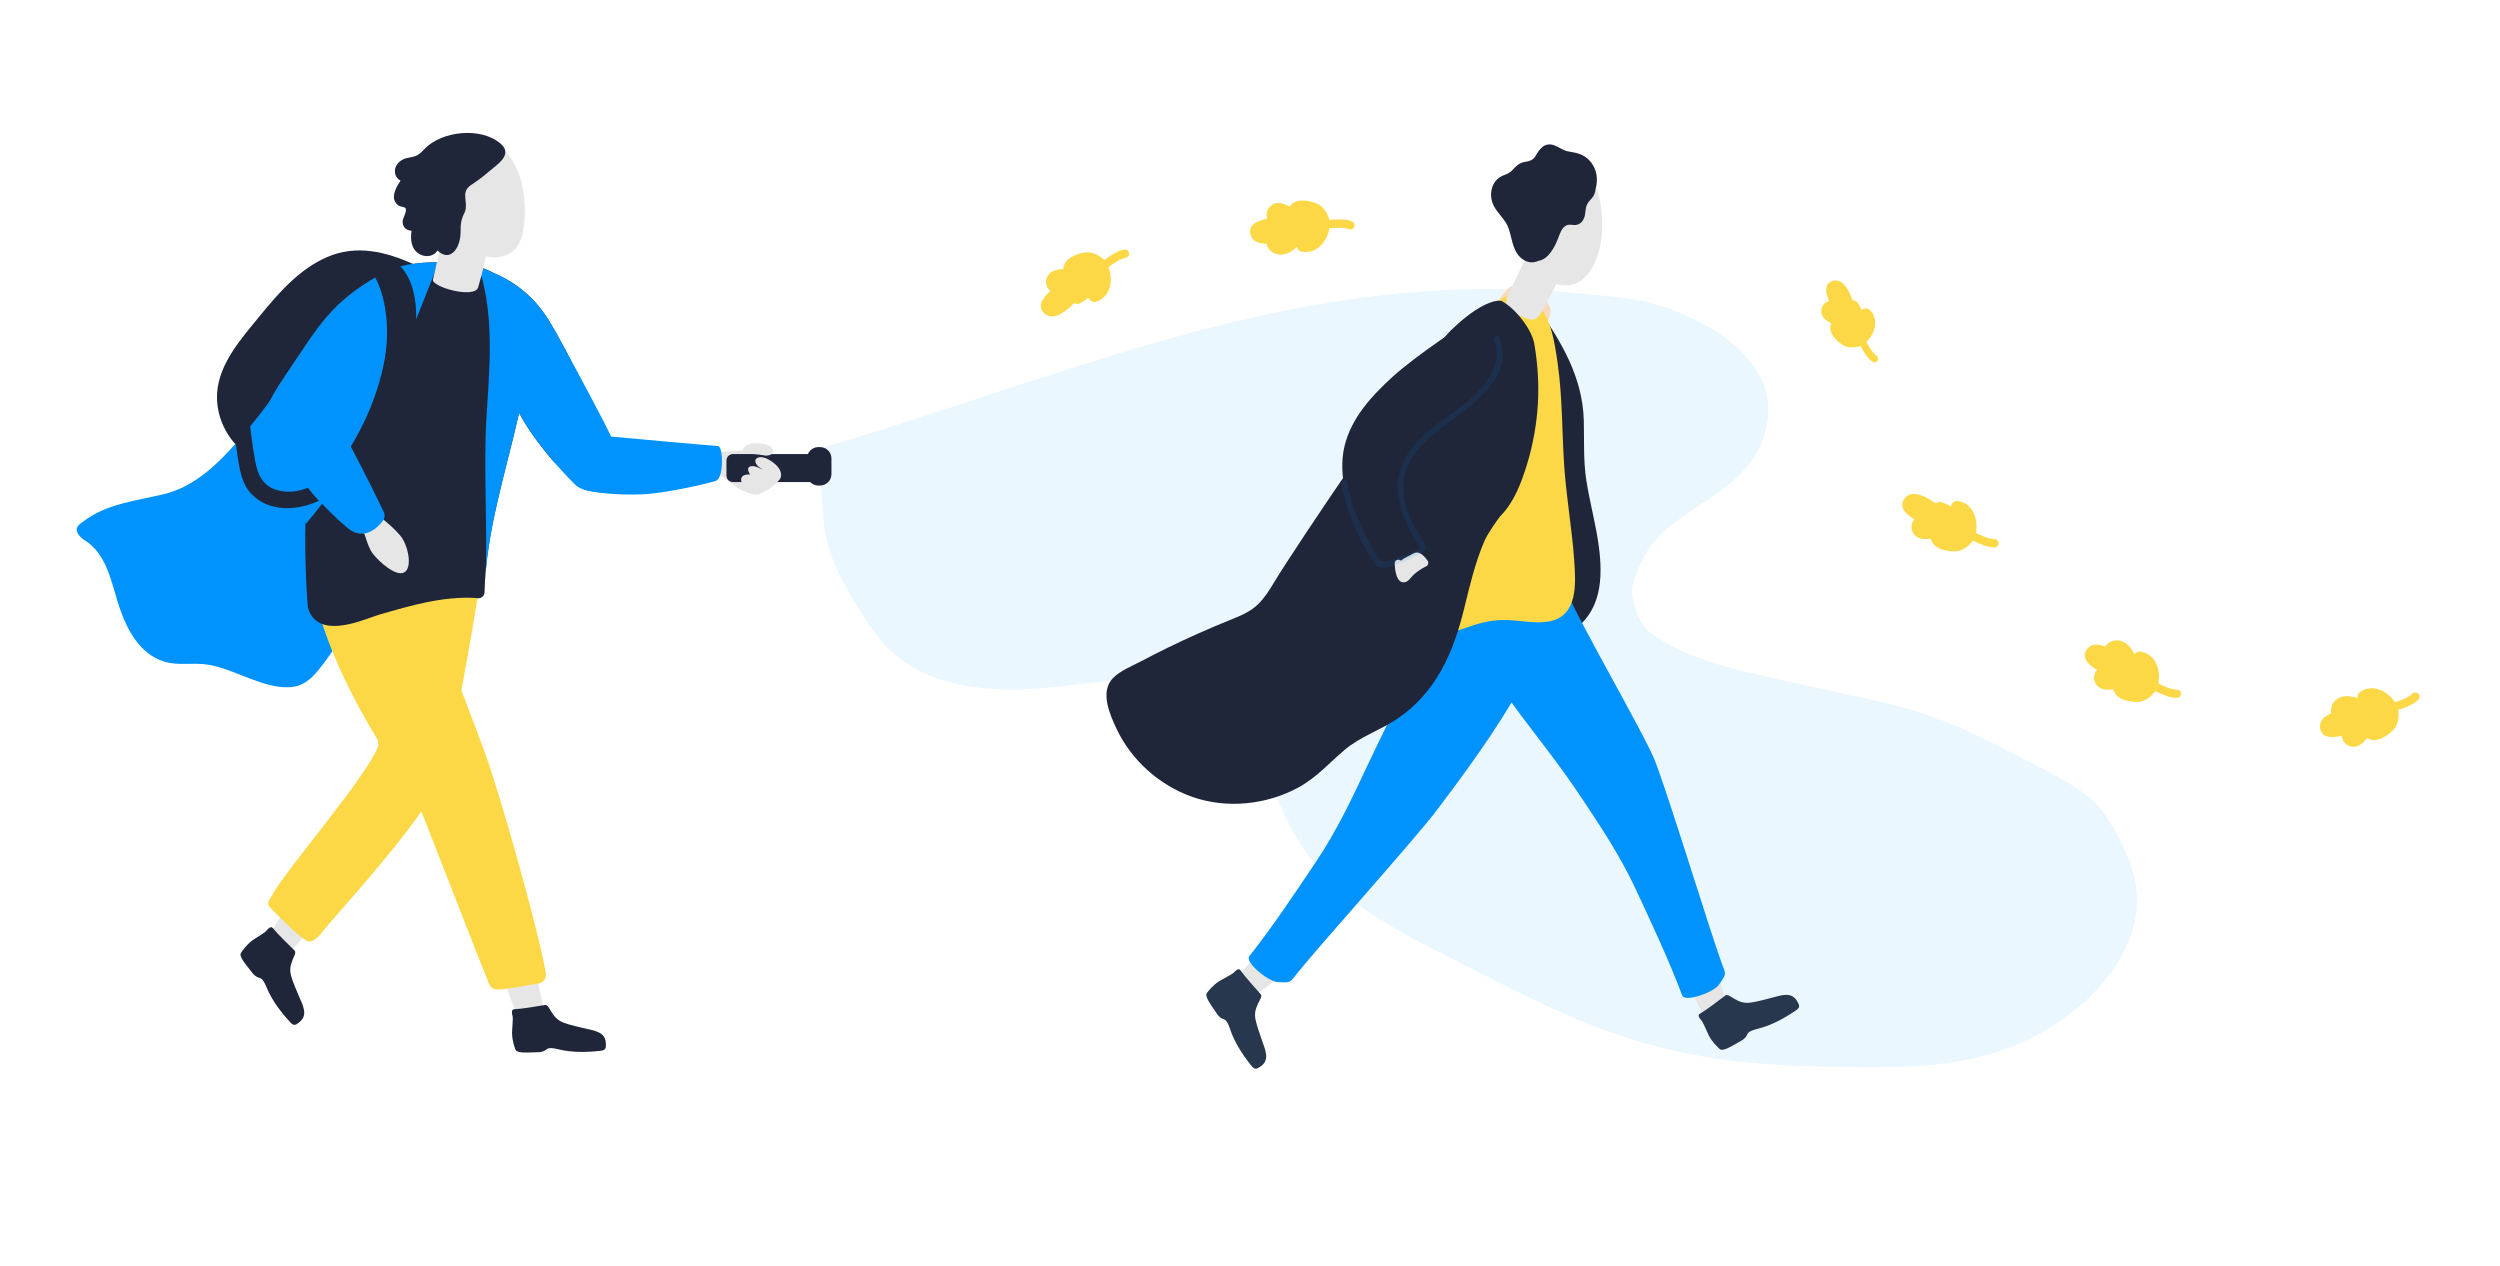 <?xml version="1.0" encoding="utf-8"?>
<!-- Generator: Adobe Illustrator 23.0.1, SVG Export Plug-In . SVG Version: 6.00 Build 0)  -->
<svg version="1.1" id="Layer_1" xmlns="http://www.w3.org/2000/svg" xmlns:xlink="http://www.w3.org/1999/xlink" x="0px" y="0px"
	 viewBox="0 0 531 269" style="enable-background:new 0 0 531 269;" xml:space="preserve">
<style type="text/css">
	.st0{opacity:0.1;}
	.st1{fill:#0093FD;}
	.st2{opacity:0.08;}
	.st3{fill:#F5F5F5;}
	.st4{fill:#F4F3EE;}
	.st5{fill:#E6E6E6;}
	.st6{fill:#FFD931;}
	.st7{fill:#1F263A;}
	.st8{fill:#284F4C;}
	.st9{fill:#FFFFFF;}
	.st10{fill:#B3B3B3;}
	.st11{fill:#2992FA;}
	.st12{fill:#27374D;}
	.st13{fill:#DE614B;}
	.st14{fill:#2C294C;}
	.st15{fill:#EAEAEA;}
	.st16{fill:#D6D6D6;}
	.st17{fill:#223359;}
	.st18{fill:#FCD846;}
	.st19{fill:#DADAEA;}
	.st20{fill:#E8BC05;}
	.st21{fill:#CECECE;}
	.st22{opacity:0.4;fill:#E6E6E6;}
	.st23{opacity:0.4;}
	.st24{fill:#2A2BEE;}
	.st25{fill:url(#SVGID_1_);}
	.st26{fill:url(#SVGID_2_);}
	.st27{fill:none;stroke:#2A2BEE;stroke-width:8;stroke-miterlimit:10;}
	.st28{fill:none;stroke:url(#SVGID_3_);stroke-width:8;stroke-miterlimit:10;}
	.st29{fill:none;stroke:url(#SVGID_4_);stroke-width:7;stroke-miterlimit:10;}
	.st30{fill:url(#SVGID_5_);}
	.st31{fill:url(#SVGID_6_);}
	.st32{fill:url(#SVGID_7_);}
	.st33{fill:url(#SVGID_8_);}
	.st34{fill:url(#SVGID_9_);}
	.st35{fill:url(#SVGID_10_);}
	.st36{fill:url(#SVGID_11_);}
	.st37{fill:url(#SVGID_12_);}
	.st38{fill:url(#SVGID_13_);}
	.st39{fill:url(#SVGID_14_);}
	.st40{fill:url(#SVGID_15_);}
	.st41{fill:url(#SVGID_16_);}
	.st42{fill:url(#SVGID_17_);}
	.st43{fill:url(#SVGID_18_);}
	.st44{fill:url(#SVGID_19_);}
	.st45{fill:url(#SVGID_20_);}
	.st46{fill:#F9FBFF;}
	.st47{fill:#EDF5FC;}
	.st48{fill:none;stroke:#2A2BEE;stroke-width:3;stroke-miterlimit:10;}
	.st49{fill:url(#SVGID_21_);}
	.st50{fill:url(#SVGID_22_);}
	.st51{fill:url(#SVGID_23_);}
	.st52{fill:url(#SVGID_24_);}
	.st53{fill:url(#SVGID_25_);}
	.st54{fill:#DBDBDB;}
	.st55{fill:#AF9279;}
	.st56{fill:#F7DABC;}
	.st57{fill:#027FCC;}
	.st58{fill:#747489;}
	.st59{fill:#E2B705;}
	.st60{fill:#263556;}
	.st61{fill:#E0E0E0;}
	.st62{fill:#C4C4C4;}
	.st63{fill:#006EB2;}
	.st64{fill:#B8B8C9;}
	.st65{fill:#9393AB;}
	.st66{fill:#E5B900;}
	.st67{fill:#5578A3;}
	.st68{opacity:0.3;fill:#DADAEA;}
	.st69{fill:#C6C6C6;}
	.st70{fill:#0469BC;}
	.st71{opacity:0.2;}
	.st72{fill:#C1C1C1;}
	.st73{fill:#F2F2F2;}
	.st74{opacity:0.51;fill:#E6E1FF;}
	.st75{fill:#709FE0;}
	.st76{fill:#5183BF;}
	.st77{fill:#D1D1D1;}
	.st78{fill:#D6AE05;}
	.st79{fill:#DCDAE0;}
	.st80{fill:#F3F3F5;}
	.st81{fill:#D9924E;}
	.st82{fill:#C2C2ED;}
	.st83{fill:#636375;}
	.st84{fill:#543237;}
	.st85{fill:#3F3E66;}
	.st86{fill:#585866;}
	.st87{fill:#A04B40;}
	.st88{fill:#B7743D;}
	.st89{fill:#0074D3;}
</style>
<g class="st2">
	<path class="st1" d="M175.17,94.96c54.36-16.11,101.22-37.91,157.97-32.81c13.45,1.21,18.41,1.2,29.34,7.04
		c5.47,2.92,11.73,8.83,12.79,14.69c1.88,10.38-5.52,17.07-8.27,19.18c-10.38,7.97-16.34,8.86-20.09,20.66
		c-0.6,1.89-0.06,3.94,0.54,5.82c0.68,2.13,1.61,3.77,3.5,5.12c7.65,5.46,17.37,7.52,26.73,9.63c28.6,6.47,29.6,4.98,54.8,18.29
		c5.55,2.93,11.66,5.8,14.96,10.96c4.4,6.89,6.91,13.25,6.41,19.36c-0.79,9.62-7.95,17.26-12.18,20.81
		c-16.52,13.89-34.53,13.39-57.94,12.72c-34.67-0.99-49.64-9.71-80.11-25.23c-9.72-4.95-19.3-10.81-25.61-19.33
		c-6.4-8.65-8.89-19.31-14.36-28.5c-1.93-3.23-4.37-6.4-7.92-8.04c-2.81-1.3-6.04-1.51-9.17-1.49c-9.86,0.07-19.59,2.21-29.44,2.57
		c-9.85,0.36-20.45-1.39-27.54-7.8c-3.24-2.93-5.53-6.63-7.78-10.28c-7.65-12.42-6.65-16.27-7.45-25.93"/>
</g>
<g>
	<g>
		<path class="st7" d="M87.91,56.15c-5.98-2.71-12.23-4.26-18.5-1.52c-5.84,2.55-10.24,7.59-14.18,12.42
			c-3.87,4.73-8.75,10.13-9.12,16.53c-0.31,5.48,2.66,10.82,7.33,13.61c2.07,1.23,4.47-1.72,2.62-3.39
			c-0.08-0.07-0.14-0.14-0.21-0.21c0.51,0.02,1.05-0.17,1.54-0.68c3.19-3.29,4.87-7.7,6.68-11.92c5.13-7.8,11.55-14.74,19.04-20.39
			c0.53-0.4,0.85-0.91,0.96-1.43c0.56,0.22,1.12,0.46,1.67,0.71C88.25,61,90.44,57.29,87.91,56.15z"/>
	</g>
	<g>
		<path class="st5" d="M58.87,204.96c0.11-0.11,0.23-0.22,0.34-0.33c0,0,0,0,0,0c0.01-0.01,0.02-0.02,0.02-0.03
			c2.91-2.81,5.55-5.92,8.24-8.95c0.85-0.95,2.26-2.2,1.75-3.63c-0.52-1.47-2.6-2.38-3.87-3.09c-0.87-0.49-1.62-0.14-2.02,0.49
			c-0.02,0.02-0.03,0.04-0.05,0.06c-1.54,2.09-3.07,4.19-4.44,6.39c-0.58,0.94-1.14,1.89-1.69,2.85c-0.29,0.51-0.58,1.03-0.86,1.55
			c-0.09,0.16-0.6,0.84-0.56,0.93c-0.42,0.35-0.69,0.87-0.58,1.45c0.01,0.03,0.01,0.06,0.02,0.09c0.12,0.64,0.53,1.15,1.04,1.41
			C56.66,205.16,57.92,205.87,58.87,204.96z"/>
	</g>
	<g>
		<path class="st1" d="M77.32,60.79c-10.98,9.1-15.24,19.54-26.57,32.63c-4.35,5.02-9.36,9.92-15.84,11.51
			c-6.07,1.49-12.28,2-17.39,5.96c-0.28,0.22-1.47,0.9-1.2,1.9c0.23,0.87,1.13,1.64,1.57,1.9c4.95,2.99,5.78,9.31,7.49,14.34
			c1.61,4.74,4.31,9.86,9.41,11.47c3.16,1,6.51,0.12,9.72,0.73c3.06,0.58,5.91,1.91,8.82,2.99c2.78,1.03,5.96,2.1,8.96,1.65
			c3.01-0.45,4.76-2.73,6.49-5.02c4.41-5.83,7.66-12.55,9.57-19.61c0.46-1.71-1.5-2.66-2.67-1.95c-0.3-0.19-0.63-0.3-0.97-0.3
			c-0.24-0.41-0.63-0.73-1.07-0.85c0.62-1.05,0.01-2.19-0.93-2.55c1-1.42-0.58-3.25-2-2.74c-0.01-0.02-0.01-0.05-0.02-0.07
			c0.04-0.27,0.03-0.55-0.04-0.82c0.34-0.25,0.69-0.49,1.03-0.74c1.5-1.1,0.7-3.89-1.36-3.24c-0.23,0.07-0.47,0.15-0.7,0.23
			c0.08-0.61-0.01-1.25-0.33-1.93c-0.04-0.08-0.09-0.14-0.14-0.21c1.16-0.97,2.31-1.94,3.46-2.91c1.14-0.97,0.49-2.28-0.58-2.76
			c0.31-0.26,0.62-0.51,0.92-0.77c1.12-0.95,0.47-2.33-0.6-2.8c1.42-1.22,2.83-2.44,4.22-3.68c1.27-1.13,0.17-2.88-1.22-2.97
			c0.36-0.34,0.72-0.68,1.07-1.03c1.53-1.49-0.4-3.55-2.14-2.77c-3.36,1.5-6.64,3.16-9.82,4.97c7.61-6.91,14.56-14.58,22.48-21.17
			C88.67,68.72,79.06,59.35,77.32,60.79z"/>
	</g>
	<g>
		<path class="st5" d="M164.22,101.55c2.05-3.29-1.46-5.38-6.19-5.84c-0.8-0.19-4.14,0.38-4.94,0.2c-0.2-0.04-0.37-0.02-0.51,0.05
			c-0.1-0.02-0.19-0.04-0.29-0.07c-0.39-0.09-0.68,0.1-0.83,0.37c-0.27,0-0.5,0-0.67,0.01c-0.45,0.02-0.71,0.37-0.75,0.74
			c-0.15,0.1-0.26,0.24-0.33,0.4c-0.05,0-0.09-0.01-0.14-0.02c-0.62-0.06-0.85,0.56-0.69,1.04c-0.23,0.42-0.1,1.07,0.47,1.19
			c0.23,0.05,0.47,0.09,0.7,0.14c0.1,0.11,0.24,0.18,0.43,0.21c3.18,0.45,4.81,3.4,7.68,4.41
			C160.26,105.12,163.11,103.32,164.22,101.55z"/>
	</g>
	<g>
		<path class="st7" d="M63.35,211.25c-2-4.76-2.2-5.17-0.76-8.43c0.15-0.35,0.15-0.75,0-0.9c-1.42-1.45-3.37-3.22-4.64-4.79
			c-0.48-0.6-1.17,0.34-1.44,0.63c-0.41,0.45-2.3,1.53-2.91,1.98c-1.31,0.98-2.09,2.18-2.38,2.59c-0.52,0.75,0.51,1.94,2.56,4.54
			c1.34,1.37,1.5,0.19,2.46,2.01c0.12,0.23,0.22,0.46,0.32,0.7c0.62,1.55,1.54,3.1,2.52,4.45c1.22,1.67,2.27,2.78,2.67,3.21
			c0.73,0.78,1.22,0.34,1.66,0.01C65.59,215.65,64.36,213.65,63.35,211.25z"/>
	</g>
	<g>
		<path class="st5" d="M116.1,218.25c-0.02-0.16-0.05-0.31-0.07-0.47c0,0,0,0,0,0c0-0.01-0.01-0.02-0.01-0.04
			c-0.55-4.01-1.51-7.98-2.36-11.93c-0.27-1.25-0.44-3.12-1.9-3.56c-1.5-0.45-3.45,0.7-4.77,1.3c-0.91,0.42-1.07,1.22-0.79,1.92
			c0.01,0.02,0.01,0.05,0.02,0.07c0.78,2.48,1.57,4.95,2.54,7.36c0.41,1.02,0.85,2.04,1.3,3.04c0.24,0.54,0.49,1.08,0.74,1.61
			c0.08,0.17,0.32,0.98,0.42,1c0.04,0.55,0.29,1.07,0.83,1.33c0.03,0.01,0.05,0.03,0.08,0.04c0.59,0.28,1.24,0.25,1.75-0.01
			C114.95,220.15,116.26,219.55,116.1,218.25z"/>
	</g>
	<g>
		<path class="st18" d="M115.93,206.67c-1.53-9.07-9.9-38.67-13.12-47.31c-0.62-1.67-9.86-26.74-17.54-43.35
			c-0.58-1.26-2.34-0.97-3.03-0.03c-0.09,0.01-0.18,0.03-0.27,0.06c-0.14,0.04-0.28,0.08-0.42,0.12c-0.94-1.2-2.85-0.82-3.12,0.61
			c-0.31,0.04-0.62,0.08-0.94,0.12c-0.63-0.36-1.4-0.22-1.93,0.23c-0.47,0.06-0.93,0.12-1.4,0.19c-1.46,0.23-3.59,0.61-5.14,1.46
			c-0.07-1.1-0.11-2.21-0.12-3.33c-0.01-2.25-3.49-2.25-3.5,0c-0.06,20.19,16.18,44.77,22.53,53.07
			c3.09,7.43,12.93,33.16,15.09,38.26c0.86,2.02,0.85,3.52,2.96,3.39c2.73-0.17,5.91-0.91,8.24-1.24
			C115.45,208.74,116.12,207.81,115.93,206.67z"/>
	</g>
	<g>
		<path class="st18" d="M68.26,198.2c4.3-5.47,24.74-27.02,26.67-36.04c0.37-1.74,5.24-25.28,7.71-43.41
			c0.19-1.38-0.62-4.64-1.7-4.22c-0.08-0.04-0.17-0.07-0.26-0.09c-0.14-0.04-0.28-0.09-0.42-0.13c-0.15-1.52-1.96-2.22-2.96-1.16
			c-0.29-0.13-0.57-0.27-0.85-0.4c-0.34-0.64-1.06-0.94-1.75-0.85c-0.42-0.2-0.85-0.4-1.28-0.59c-1.35-0.59-3.35-1.42-5.12-1.53
			c0.53-0.97,1.09-1.92,1.69-2.87c1.21-1.9-1.73-3.78-2.95-1.88C76.13,122,79.49,148,80.37,158.41
			c-2.44,6.54-19.53,26.18-22.4,31.45c-1.05,1.93-1.76,1.82,0.23,3.74c1.96,1.91,4.77,4.92,6.93,6.21
			C66.19,200.46,67.54,199.12,68.26,198.2z"/>
	</g>
	<g>
		<path class="st7" d="M119.49,95.78c1.12-4.12,2.5-8.75,4.7-12.7c-1.36-3.16-2.9-6.59-3.88-8.37c-2-3.61-3.95-7.63-6.75-10.66
			c-2.47-2.67-5.39-4.67-8.78-6.1c-1.7-0.92-3.59-1.53-5.6-1.78c-0.73-0.09-13.72-2.22-20.55,3.51c-11.81,9.9-5.88,11.05-9.44,21.95
			c-4.61,14.1-4.92,32.47-3.83,47.1c0.03,0.46,0.31,1.19,0.49,1.51c2.91,5.42,11.65,1.2,14.65,0.33c6.71-1.95,13.45-3.94,20.51-3.57
			c0.8,0.28,1.88-0.13,1.91-1.23c0.27-12.91,4.55-25.66,7.33-38.08c1.85,3.45,4.63,7.23,7.54,10.59
			C118.24,97.38,118.79,96.53,119.49,95.78z"/>
	</g>
	<g>
		<path class="st7" d="M123.81,218.34c-5.02-1.2-5.47-1.28-7.26-4.36c-0.19-0.33-0.52-0.56-0.72-0.53c-2,0.29-4.58,0.82-6.61,0.91
			c-0.77,0.04-0.42,1.14-0.34,1.53c0.12,0.6-0.13,2.76-0.12,3.52c0.02,1.63,0.52,2.97,0.69,3.45c0.3,0.86,1.87,0.73,5.18,0.62
			c1.9-0.27,1.04-1.1,3.07-0.8c0.25,0.04,0.5,0.09,0.75,0.16c1.62,0.41,3.41,0.59,5.08,0.59c2.07,0,3.59-0.19,4.17-0.26
			c1.06-0.12,0.99-0.78,0.99-1.34C128.7,219.13,126.34,218.94,123.81,218.34z"/>
	</g>
	<g>
		<path class="st1" d="M78.66,59.66c-11.81,9.9-5.88,11.05-9.44,21.95c-2.9,8.89-5.97,20.83-4.32,29.74
			c4.47-5.25,8.42-10.95,11.8-16.97c3.46-6.16,6.16-12.66,8.77-19.22c2.58-6.49,5.17-12.97,7.74-19.47
			C88.69,55.66,82.64,56.33,78.66,59.66z"/>
	</g>
	<g>
		<path class="st1" d="M110.26,87.71c1.11,2.07,2.55,4.26,4.16,6.4c1.28-8.56,2.05-17.19,2.29-25.84c-0.94-1.5-1.96-2.94-3.12-4.2
			c-2.47-2.67-5.39-4.67-8.78-6.1c-0.89-0.48-1.83-0.88-2.81-1.18c-0.08,0.28-0.09,0.61,0.02,0.98c2.99,10.15,1.94,20.62,1.3,31.02
			c-0.62,10.19,0.21,22.27-0.15,32.78C104.12,110.11,107.79,98.78,110.26,87.71z"/>
	</g>
	<g>
		<path class="st5" d="M101.61,29.35c-3.39-0.44-7.03,1.11-8.54,4.28c-1.91,4.02-0.35,8.88,1.54,12.63c-0.19,2.5-2.6,13-2.64,13.1
			c-0.49,1.51,8.85,4.23,9.6,1.64c0.56-1.95,0.93-3.17,1.63-6.56c0.2,0.04,0.4,0.08,0.6,0.11c3.85,0.59,6.53-1.42,7.26-5.2
			C112.45,42.11,110.66,30.51,101.61,29.35z"/>
	</g>
	<g>
		<path class="st1" d="M129.78,92.73c-0.85-2.1-7.57-14.58-9.46-18.01c-1.44-2.61-2.87-5.44-4.61-7.95
			c-2.3,6.42-3.68,13.12-4.16,19.93c0,0.01-0.01,0.03-0.01,0.04c-0.04,0.2-0.04,0.39-0.03,0.57c-0.04,0.62-0.07,1.23-0.09,1.85
			c-0.01,0.35,0.07,0.65,0.21,0.89c0,0,0,0.01,0,0.01c2.84,4.54,6.93,9.29,10.51,12.86c1.69,1.69,5.99,1.84,8.38,1.69
			C130.57,99.61,129.71,97.74,129.78,92.73z"/>
	</g>
	<g>
		<path class="st1" d="M152.53,94.74c-5.02-0.38-17.74-1.57-22.75-2.01c-3.81,3.59-1.32,7.14-5.12,10.74
			c0.25,0.13-1.11,0.31-0.82,0.41c3.31,1.17,10.39,1.33,13.77,1.04c3.83-0.33,10.65-1.68,14.35-2.75
			C153.86,101.62,153.58,94.82,152.53,94.74z"/>
	</g>
	<g>
		<path class="st7" d="M106.39,30.57c-4.15-3.69-12.64-2.79-16.3,1.15c-0.93,1-1.47,1.42-2.76,1.67c-0.64,0.12-1.26,0.21-1.84,0.53
			c-0.89,0.49-1.61,1.32-1.61,2.38c0,1.08,0.5,1.7,1.21,2.07c-1.36,1.92-2.12,4-0.52,5.23c0.53,0.41,1.48,0.26,1.62,0.75
			c0.22,0.77-0.74,2-0.67,2.89c0.09,1.2,0.91,1.69,1.88,1.77c-0.25,1.88-0.1,3.94,1.73,4.97c0.79,0.45,1.75,0.55,2.6,0.22
			c0.59-0.22,0.94-0.58,1.2-1.01c1.04,1.07,2.46,1.52,3.71,0.02c0.93-1.12,1.22-2.89,1.2-4.3c-0.01-1.06,0.06-1.87,0.43-2.86
			c0.2-0.56,0.52-0.96,0.62-1.58c0.37-2.15-0.99-3.75,1.23-5.22c1.29-0.86,2.44-1.68,3.62-2.72C105.49,35,109.03,32.92,106.39,30.57
			z"/>
	</g>
	<g>
		<path class="st7" d="M81.42,54.1c-0.49-0.2-0.89-0.1-1.17,0.15c-1.47-0.56-3.14,1.5-1.83,2.95c2.3,2.55,3.24,6.63,3.61,9.96
			c0.37,3.32,0.17,6.71-0.48,9.98c-1.27,6.4-3.94,12.77-7.4,18.29c-3.05,4.86-8.56,10.19-14.86,8.78c-3.29-0.73-4.53-3.17-5.09-6.28
			c-0.67-3.75-1.11-7.56-1.54-11.34c-0.25-2.23-3.76-2.27-3.53,0c0.35,3.4,0.79,6.78,1.31,10.16c0.44,2.84,0.84,5.85,2.87,8.06
			c3.77,4.1,10.11,3.71,14.71,1.41c5.19-2.61,8.64-7.56,11.22-12.61c2.49-2.28,4.19-5.99,5.49-8.89c1.63-3.65,2.74-7.49,3.26-11.45
			C88.89,66.31,89,57.21,81.42,54.1z"/>
	</g>
	<g>
		<path class="st5" d="M85.77,121.62c1.98-0.92,0.89-5.9-0.74-7.85c-1.06-1.26-2.51-2.55-3.86-3.63c-0.53-0.56-1.05-1.11-1.58-1.66
			c-0.13-0.13-0.28-0.2-0.42-0.22c-0.06-0.07-0.13-0.13-0.19-0.2c-0.26-0.27-0.58-0.27-0.84-0.13c-0.21-0.14-0.39-0.25-0.53-0.33
			c-0.36-0.21-0.74-0.07-0.96,0.2c-0.17,0-0.33,0.06-0.46,0.15c-0.03-0.03-0.07-0.06-0.1-0.08c-0.45-0.36-0.95,0-1.06,0.46
			c-0.39,0.21-0.62,0.78-0.24,1.17c0.16,0.16,0.32,0.31,0.48,0.46c0.02,0.13,0.09,0.26,0.23,0.38c2.25,1.96,2.02,5.09,3.74,7.32
			C80.49,119.3,84.01,122.44,85.77,121.62z"/>
	</g>
	<g>
		<path class="st1" d="M80.56,70.48c0.82-0.9,2.1-6.26,0.31-5.47c-1.98,0.87-3.82,1.95-5.53,3.18c3.21-2.86-2.58,5.01,1.1,2.76
			c1.93-1.17,2.09-11.31,1.21-10.69c-7.3,5.11-11.35,11.13-16.68,19c-1.45,2.14-2.89,4.38-4.02,6.71c-0.42,0.86-0.51,1.61-0.38,2.3
			c-0.03,1.15,0.61,2.17,1.12,3.22c0.81,1.65,1.69,3.26,2.64,4.83c1.81,2.99,3.88,5.84,6.14,8.5c2.24,2.63,4.69,5.1,7.34,7.31
			c2.68,2.24,5.36,1.16,7.38-1.34c0.54-0.67,0.65-1.37,0.28-2.14c-3.4-7.09-7.02-14.06-10.85-20.92c0.25-0.23,0.5-0.45,0.75-0.68
			c5.16-4.74,5.09-4.37,9.58-9.75C82.41,75.52,80.78,70.62,80.56,70.48z"/>
	</g>
	<g>
		<path class="st1" d="M75.29,68.22c3.21-2.86,5.44-9.9,3.5-8.73c-9.13,5.5-11.89,10.98-17.87,19.81c-1.45,2.14-2.89,4.38-4.02,6.71
			c-0.42,0.86-0.51,1.61-0.38,2.3c-0.03,1.15,0.61,2.17,1.12,3.22c0.81,1.65,1.69,3.26,2.64,4.83c1.81,2.99,3.88,5.84,6.14,8.5
			c0.63,0.74,1.27,1.46,1.93,2.17c2.53-3.32,4.87-6.8,7-10.4c-1.56-2.98-3.15-5.93-4.79-8.87c0.25-0.23,0.5-0.45,0.75-0.68
			c2.86-2.63,5.61-5.36,8.26-8.19C81.7,76.61,77,66.99,75.29,68.22z"/>
	</g>
</g>
<path class="st7" d="M173.74,102.39h-18.06c-0.76,0-1.38-0.62-1.38-1.38v-3.19c0-0.76,0.62-1.38,1.38-1.38h18.06
	c0.76,0,1.38,0.62,1.38,1.38v3.19C175.11,101.77,174.5,102.39,173.74,102.39z"/>
<path class="st7" d="M174.18,103.13h-0.35c-1.34,0-2.42-1.09-2.42-2.42v-3.33c0-1.34,1.09-2.42,2.42-2.42h0.35
	c1.34,0,2.42,1.09,2.42,2.42v3.33C176.6,102.05,175.51,103.13,174.18,103.13z"/>
<g>
	<path class="st5" d="M161.79,104.73c2.77-1.43,3.37-2.44,3.52-2.58c1.11-1.01,0.51-2.43-0.41-3.32c-0.82-0.8-2.59-2.04-3.79-1.66
		c-1.31,0.42-0.46,1.7,0.27,2.15c0.2,0.13,0.4,0.27,0.59,0.43c-0.64-0.33-1.5-0.78-2.19-0.75c-1.22,0.05-0.98,0.97-0.46,1.78
		c-0.93-0.04-1.83,0.16-1.91,1.01c-0.04,0.38,0.13,0.69,0.41,0.94c-0.06,0.06-0.12,0.12-0.17,0.2c-0.52,0.85,0.9,1.65,1.53,1.87
		C160.06,105.1,160.93,105.18,161.79,104.73z"/>
</g>
<g>
	<path class="st5" d="M162.55,96.77c-1.63-0.33-3.28-0.38-4.93-0.48c-0.06-1.32,1.2-2,2.4-2.11c1.14-0.11,3.3,0.03,4,1.07
		C164.76,96.37,163.41,96.83,162.55,96.77z"/>
</g>
<g>
	<g>
		<path class="st18" d="M423.63,114.51c-1.34-0.04-2.67-0.7-3.95-1.31c0.59-3.22-0.84-6.41-3.93-6.79
			c-0.64-0.08-1.25,0.53-1.41,1.09l-0.02,0.07c-0.58-0.36-1.21-0.66-1.9-0.89c-0.43-0.15-0.9-0.01-1.26,0.26
			c-1.96-1.43-4.93-3.01-6.49-1.22c-1.58,1.81,0.08,3.49,1.98,4.6c-0.06,0.07-0.12,0.13-0.17,0.2c-0.53,0.75-0.62,1.72-0.2,2.54
			c0.76,1.49,2.33,1.57,3.86,1.37c0.01,0.04,0.01,0.08,0.02,0.13c0.13,0.56,0.5,1.06,0.93,1.42c1.09,0.91,3.06,1.19,4.44,1.11
			c1.28-0.08,2.72-1.13,3.51-2.28c1.48,0.71,3.1,1.52,4.61,1.44C424.78,116.22,424.77,114.55,423.63,114.51z"/>
	</g>
	<g>
		<path class="st18" d="M398.6,75.57c-0.95-0.71-1.57-1.86-2.18-2.95c2.06-2.02,2.65-5.04,0.62-6.88c-0.42-0.38-1.17-0.25-1.57,0.07
			l-0.05,0.04c-0.24-0.56-0.54-1.09-0.91-1.6c-0.23-0.32-0.64-0.47-1.04-0.45c-0.69-2.03-2.02-4.67-4.05-4.17
			c-2.06,0.5-1.71,2.55-0.91,4.32c-0.07,0.02-0.15,0.03-0.22,0.06c-0.76,0.27-1.32,0.92-1.43,1.73c-0.21,1.46,0.88,2.32,2.08,2.95
			c-0.02,0.03-0.04,0.06-0.05,0.1c-0.19,0.47-0.18,1.02-0.05,1.5c0.32,1.21,1.6,2.41,2.64,3.05c0.96,0.59,2.54,0.57,3.68,0.14
			c0.7,1.26,1.46,2.66,2.58,3.37C398.55,77.37,399.39,76.17,398.6,75.57z"/>
	</g>
	<g>
		<path class="st18" d="M462.4,146.49c-1.34-0.04-2.67-0.7-3.95-1.31c0.59-3.22-0.85-6.41-3.94-6.79c-0.44-0.05-0.87,0.23-1.15,0.59
			c-0.76-1.76-2.31-3.26-4.35-2.91c-0.8,0.14-1.45,0.63-1.87,1.26c-1.4-0.56-2.8-0.67-3.71,0.38c-1.58,1.81,0.08,3.49,1.98,4.6
			c-0.06,0.07-0.12,0.13-0.17,0.2c-0.52,0.75-0.62,1.72-0.19,2.54c0.76,1.49,2.34,1.57,3.86,1.37c0.01,0.04,0.01,0.08,0.02,0.13
			c0.13,0.56,0.5,1.06,0.93,1.42c1.09,0.91,3.07,1.19,4.44,1.1c1.28-0.08,2.72-1.14,3.5-2.28c1.48,0.71,3.1,1.51,4.61,1.44
			C463.54,148.19,463.53,146.52,462.4,146.49z"/>
	</g>
	<g>
		<path class="st18" d="M239.11,54.76c-1.32,0.27-2.51,1.15-3.67,1.98c1.14,3.07,0.28,6.46-2.69,7.37c-0.61,0.19-1.32-0.3-1.58-0.83
			l-0.03-0.07c-0.51,0.46-1.08,0.86-1.71,1.2c-0.39,0.22-0.88,0.17-1.28-0.04c-1.69,1.75-4.33,3.82-6.18,2.32
			c-1.87-1.51-0.53-3.45,1.15-4.88c-0.07-0.05-0.14-0.11-0.2-0.17c-0.65-0.65-0.91-1.59-0.63-2.47c0.49-1.6,2.03-1.95,3.56-2.02
			c0-0.04-0.01-0.08,0-0.13c0.03-0.57,0.31-1.13,0.67-1.56c0.91-1.08,2.81-1.71,4.18-1.86c1.28-0.14,2.88,0.65,3.85,1.63
			c1.33-0.95,2.79-2.03,4.29-2.22C239.94,52.89,240.22,54.53,239.11,54.76z"/>
	</g>
	<g>
		<path class="st18" d="M286.54,48.68c-1.27-0.44-2.74-0.3-4.16-0.2c-0.6,3.21-3.09,5.68-6.1,4.93c-0.43-0.11-0.73-0.52-0.86-0.96
			c-1.34,1.37-3.32,2.22-5.1,1.16c-0.7-0.42-1.13-1.11-1.3-1.85c-1.5,0.02-2.85-0.38-3.33-1.69c-0.83-2.26,1.33-3.23,3.5-3.59
			c-0.03-0.08-0.06-0.16-0.08-0.25c-0.22-0.89,0.04-1.83,0.73-2.45c1.25-1.12,2.74-0.63,4.09,0.1c0.02-0.04,0.04-0.07,0.06-0.11
			c0.33-0.47,0.84-0.81,1.38-0.99c1.34-0.46,3.29-0.01,4.54,0.56c1.17,0.54,2.13,2.04,2.46,3.38c1.63-0.13,3.43-0.3,4.82,0.31
			C288.22,47.5,287.61,49.05,286.54,48.68z"/>
	</g>
	<g>
		<path class="st18" d="M512.43,147.33c-0.99,0.91-2.39,1.38-3.73,1.84c-1.84-2.7-5.1-3.98-7.56-2.08c-0.35,0.27-0.46,0.77-0.4,1.22
			c-1.78-0.72-3.93-0.71-5.14,0.98c-0.47,0.66-0.59,1.47-0.45,2.21c-1.39,0.58-2.46,1.48-2.38,2.88c0.15,2.4,2.51,2.43,4.64,1.89
			c0.01,0.09,0.01,0.17,0.02,0.26c0.15,0.9,0.77,1.66,1.65,1.95c1.59,0.53,2.77-0.52,3.71-1.73c0.03,0.03,0.06,0.05,0.1,0.08
			c0.49,0.3,1.1,0.41,1.66,0.36c1.41-0.12,3.02-1.3,3.94-2.33c0.85-0.96,1.14-2.72,0.9-4.08c1.55-0.53,3.27-1.09,4.29-2.21
			C514.44,147.74,513.27,146.56,512.43,147.33z"/>
	</g>
	<g>
		<path class="st56" d="M329.28,65.54c-0.23-1.35-2.16-2.24-3.18-2.91c-1.11-0.73-2.8-2.26-4.23-2.14
			c-1.63,0.14-3.04,2.74-3.95,3.83c-0.64,0.77,0.45,1.88,1.11,1.11c0.05-0.06,0.1-0.12,0.15-0.18c-0.01,0.06-0.02,0.11-0.03,0.17
			c-0.14,0.73,0.73,1.38,1.32,0.77c0.02-0.02,0.03-0.04,0.05-0.05c0.09,0.39,0.46,0.7,0.83,0.69c-0.17,0.61,0.43,1.01,0.95,0.91
			c-0.23,0.65,0.63,1.19,1.17,0.87c0.03-0.02,0.05-0.04,0.08-0.05c0.03,0.15,0.09,0.3,0.17,0.44c0.2,0.35,0.67,0.48,1.02,0.31
			c0.21,0.24,0.53,0.37,0.83,0.21c0.15,0.25,0.44,0.33,0.72,0.26c-0.06,0.28-0.12,0.56-0.18,0.84c-0.21,1.01,1.16,1.36,1.53,0.42
			C328.21,69.54,329.56,67.16,329.28,65.54z"/>
		<g>
			<path class="st5" d="M367.4,216.21c-0.03-0.16-0.07-0.31-0.1-0.47c0,0,0,0,0,0c0-0.01-0.01-0.02-0.01-0.03
				c-0.85-3.98-2.1-7.88-3.25-11.78c-0.36-1.23-0.68-3.1-2.17-3.43c-1.53-0.34-3.41,0.96-4.68,1.66c-0.88,0.48-0.98,1.3-0.65,1.98
				c0.01,0.02,0.01,0.05,0.02,0.07c0.96,2.42,1.94,4.84,3.09,7.19c0.49,1,1,1.98,1.53,2.95c0.28,0.52,0.57,1.04,0.86,1.56
				c0.09,0.16,0.4,0.96,0.49,0.97c0.08,0.55,0.37,1.05,0.93,1.27c0.03,0.01,0.06,0.02,0.08,0.03c0.61,0.23,1.26,0.16,1.75-0.14
				C366.4,218.2,367.67,217.5,367.4,216.21z"/>
		</g>
		<path class="st12" d="M375.88,212.04c-5.03,1.29-5.46,1.42-8.49-0.49c-0.32-0.2-0.72-0.26-0.89-0.13c-1.65,1.2-3.69,2.87-5.45,3.9
			c-0.67,0.39,0.16,1.21,0.41,1.52c0.38,0.47,1.18,2.51,1.54,3.19c0.78,1.44,1.86,2.4,2.22,2.74c0.67,0.63,2.01-0.22,4.89-1.87
			c1.56-1.13,0.41-1.46,2.36-2.14c0.24-0.08,0.49-0.15,0.74-0.21c1.63-0.39,3.31-1.07,4.79-1.85c1.84-0.97,3.1-1.85,3.58-2.18
			c0.88-0.61,0.52-1.16,0.26-1.65C380.59,210.46,378.41,211.39,375.88,212.04z"/>
		<g>
			<path class="st5" d="M264.12,213.07c0.13-0.09,0.26-0.18,0.4-0.26c0,0,0,0,0,0c0.01-0.01,0.02-0.02,0.03-0.02
				c3.4-2.23,6.58-4.81,9.8-7.29c1.01-0.78,2.64-1.75,2.41-3.26c-0.24-1.55-2.12-2.83-3.24-3.77c-0.77-0.65-1.57-0.44-2.08,0.11
				c-0.02,0.02-0.04,0.03-0.06,0.05c-1.91,1.77-3.81,3.56-5.58,5.48c-0.75,0.81-1.48,1.65-2.2,2.49c-0.38,0.45-0.76,0.91-1.14,1.37
				c-0.12,0.14-0.75,0.71-0.72,0.81c-0.48,0.27-0.85,0.73-0.84,1.33c0,0.03,0,0.06,0,0.09c0,0.65,0.31,1.23,0.77,1.58
				C261.9,212.85,263.01,213.78,264.12,213.07z"/>
		</g>
		<path class="st12" d="M267.92,220.61c-1.68-4.91-1.85-5.33-0.18-8.5c0.18-0.34,0.2-0.74,0.06-0.9c-1.32-1.55-3.15-3.45-4.32-5.12
			c-0.44-0.64-1.19,0.26-1.48,0.53c-0.44,0.42-2.41,1.37-3.05,1.79c-1.38,0.89-2.25,2.04-2.56,2.43c-0.57,0.71,0.38,1.98,2.25,4.73
			c1.25,1.47,1.49,0.3,2.32,2.18c0.1,0.23,0.19,0.48,0.27,0.72c0.51,1.6,1.33,3.21,2.22,4.63c1.11,1.76,2.09,2.95,2.46,3.4
			c0.67,0.83,1.2,0.42,1.67,0.13C269.87,225.19,268.76,223.09,267.92,220.61z"/>
		<g>
			<path class="st7" d="M339.35,114.45c-0.67-4.16-1.76-8.24-2.41-12.41c-0.66-4.24-0.43-8.46-0.54-12.74
				c-0.25-9.17-4.71-16.57-9.76-23.94c-0.99-1.45-3.37-0.08-2.37,1.39c0.1,0.14,0.19,0.29,0.29,0.43c-0.24,0.13-0.45,0.32-0.59,0.53
				c-0.36,0.54-0.27,1.07-0.01,1.63c0.11,0.24,0.32,0.41,0.56,0.53c0,0.33,0.41,1.05,0.45,1.16c0.24,0.65,0.48,1.31,0.69,1.97
				c0.35,1.08,0.66,2.17,0.94,3.27c-0.27,3.91,0.44,7.88,0.5,11.78c0.04,3.24-0.11,6.48-0.46,9.7c-0.32,0.16-0.59,0.41-0.73,0.78
				c-1.97,5.32-1.76,10.87-1.68,16.42c-2.56,1.61-4.97,3.46-7.2,5.52c-7.03,5.17-13.92,10.53-20.65,16.09
				c-1.2,0.99,0.41,3.11,1.67,2.17c2.68-1.99,5.44-3.87,8.27-5.64c-2.9,2.24-5.83,4.45-8.77,6.65c-0.74,0.55-0.75,1.42-0.36,2
				c-1.26-0.02-2.52-0.18-3.75-0.49c-1.72-0.43-2.45,2.21-0.73,2.66c3.47,0.89,7.13,0.84,10.53-0.33c1.64-0.56,3.18-1.34,4.6-2.34
				c1.54-1.08,2.93-2.39,4.65-3.18c3.74-1.72,8.27-0.73,12.25-1.11c3.44-0.33,6.88-1.24,9.71-3.29
				C340.68,129.13,340.46,121.31,339.35,114.45z"/>
		</g>
		<g>
			<path class="st1" d="M365.68,204.54c-2.51-6.85-11.61-36.62-14.23-43.1c-2.41-5.98-16.47-29.95-19.08-36.72
				c-0.52-1.34-3.16-0.91-3.95-0.09c-0.8-0.78-1.91-0.36-2.47,0.46c-0.22-0.02-0.45,0.01-0.67,0.08c-0.33-0.55-0.65-1.11-0.98-1.66
				c-1.16-1.94-4.23-0.46-3.18,1.6c0.01,0.02,0.02,0.04,0.03,0.05c-0.25-0.07-0.53-0.12-0.84-0.15c-0.15-0.01-0.3-0.02-0.45-0.01
				c-0.37-1.27-2.48-1.96-3.23-0.57c-0.83-0.06-1.71,0.06-2.52,0.32c0.03-0.09,0.05-0.18,0.07-0.28c0.41-1.42,0.8-2.84,1.16-4.27
				c0.56-2.21-2.81-3.28-3.39-1.06c-0.21,0.81-0.43,1.63-0.65,2.44c-0.44,0.18-0.84,0.51-1.05,1.01c-0.82-0.93-2.59-0.99-3.01,0.55
				c-3.97,14.67-10.54,26.1-16.96,39.8c-3.19,6.82-6.43,13.63-10.63,19.9c-4.23,6.32-9.57,14.32-14.3,20.26
				c-1.01,1.27,4.02,5.37,5.99,5.49c2.95,0.18,2.58,0.14,4.23-1.92c4.56-5.69,25.33-28.88,29.52-34.47
				c2.68-3.58,10.33-13.53,15.96-22.98c5.33,7.32,9.41,12.07,14.78,20.11c4.18,6.26,8.34,12.55,11.53,19.39
				c3.21,6.89,7.3,15.6,9.94,22.72c0.56,1.52,6.68-0.66,7.8-2.28C366.81,206.73,366.59,207.03,365.68,204.54z"/>
		</g>
		<g>
			<path class="st18" d="M334.34,118.78c-0.47-6.62-1.65-13.16-2.1-19.78c-0.49-7.29-0.36-14.62-1.4-21.87
				c-0.62-4.34-1.77-13.59-7.56-14.04c-0.28-0.38-0.73-0.63-1.36-0.6c-2.69,0.13-4.31,1.91-5.83,3.95c-1.82,2.46-3.5,5.02-4.98,7.69
				c-3.02,5.48-4.76,11.24-5.43,17.46c-0.73,6.76-1.19,13.46-2.62,20.13c-0.67,3.13-1.47,6.22-2.4,9.28
				c-0.76,2.49-1.75,5.1-1.41,7.75c0.77,5.85,6.96,6.43,11.52,4.8c3.21-1.15,5.97-1.99,9.44-1.85c2.89,0.11,5.88,0.8,8.76,0.3
				C335.33,130.88,334.68,123.67,334.34,118.78z"/>
		</g>
		<g>
			<path class="st5" d="M333.17,33.94c-2.63-0.67-4.61,0.03-6.02,1.44c-4.87,1.09-5.72,8.09-4.76,12.38
				c1.11,4.91,3.82,12.74,9.98,12.84c5.87,0.09,7.82-7.48,7.93-12.07C340.43,43.28,339.24,35.48,333.17,33.94z"/>
		</g>
		<g>
			<path class="st5" d="M331.73,55.9c-0.02-1.3-0.98-1.76-1.96-1.38c-0.36-0.91-1.38-1.37-2.24-0.56c-0.21-1.43-2.18-1.89-3.04-0.07
				c-0.77,1.63-1.54,3.25-2.31,4.88c-0.67,1.42-1.6,2.97-2.1,4.46c-0.95,2.85,1.64,3.41,3.31,4.04c0.81,0.31,1.82,0.92,2.79,0.43
				c1.01-0.51,1.64-2.17,2.18-3.18C329.69,62.04,331.78,58.71,331.73,55.9z"/>
		</g>
		<g>
			<path class="st7" d="M337.87,34.39c-1.27-1.56-2.84-1.93-4.73-2.22c-1.72-0.26-3.09-2.09-4.96-1.3
				c-0.39,0.17-0.68,0.41-0.92,0.69c-0.35,0.32-0.62,0.72-0.85,1.13c-0.48,0.85-0.75,1.25-1.78,1.55c-0.5,0.14-0.95,0.14-1.44,0.34
				c-0.9,0.36-1.41,0.97-2.06,1.65c-0.78,0.82-1.72,0.84-2.63,1.45c-1.4,0.93-1.97,2.71-1.76,4.33c0.3,2.24,1.91,3.45,3.06,5.22
				c1.27,1.97,1.1,4.67,2.48,6.69c0.89,1.3,2.45,2.17,4.04,1.66c0.15-0.05,0.3-0.11,0.44-0.18c2.11-0.31,3.43-2.87,4.15-4.7
				c0.37-0.96,0.78-2.37,1.82-2.84c0.68-0.31,1.48,0.05,2.18-0.11c1.06-0.25,1.61-1.25,1.76-2.24c0.15-0.98,0.11-1.73,0.71-2.56
				c0.42-0.57,0.94-0.95,1.23-1.62c0.17-0.4,0.26-0.81,0.29-1.21c0.02-0.04,0.03-0.08,0.05-0.12
				C339.45,38.03,339.17,35.99,337.87,34.39z"/>
		</g>
		<g>
			<path class="st7" d="M325.88,73c-0.51-2.93-3.77-7.28-6.82-9.01c-0.75-0.43-4.49-0.04-10.84,6.13
				c-6.08,5.91-33.19,46.22-37.58,53.53c-1,1.66-2.03,3.33-3.43,4.69c-1.69,1.66-3.85,2.5-6.01,3.37c-4.4,1.78-8.75,3.71-13.02,5.79
				c-2,0.98-3.99,1.99-5.96,3.03c-1.91,1.01-4.29,1.92-5.82,3.49c-2.82,2.88-0.7,7.69,0.74,10.75c3.15,6.7,9.11,12.02,16.08,14.48
				c7.36,2.59,15.82,1.7,22.63-2.03c3.77-2.06,6.51-5.2,9.74-7.94c3.35-2.84,7.61-4.19,11.22-6.63
				c8.19-5.54,11.87-13.98,14.15-23.28c1.2-4.91,2.34-9.82,4.34-14.48c0.7-1.63,3.1-4.99,3.4-5.3c2.94-2.98,4.44-7.07,5.65-11
				c1.28-4.18,2.04-8.53,2.3-12.88C326.89,81.47,326.61,77.2,325.88,73z"/>
		</g>
		<g>
			<path class="st7" d="M313.19,67.9c-0.87-0.25-12.62,7.77-17.36,12.09c-4.48,4.08-8.89,8.84-10.29,14.93
				c-1.4,6.11,0.8,12.93,3.14,18.54c0.6,1.43,1.24,2.84,1.96,4.21c0.5,0.95,0.98,2.26,2.05,2.7c1.2,0.49,2.43-0.28,3.51-0.73
				c1.71-0.7,3.41-1.4,5.12-2.1c1.02-0.42,1.38-1.3,0.94-2.32c-2.17-5.02-4.16-10.99-2.41-16.41c1.7-5.26,5.84-8.48,10.18-11.54
				c3.72-2.63,7.59-5.88,8.32-10.65C318.94,72.73,317.07,69.02,313.19,67.9z M295.15,91.61c-0.08,0.1-0.15,0.21-0.23,0.31
				c0.05-0.17,0.08-0.35,0.11-0.53c0.11-0.06,0.23-0.13,0.34-0.2C295.3,91.33,295.23,91.47,295.15,91.61z"/>
		</g>
		<g>
			<path class="st5" d="M303.27,119.17c-0.55-0.81-1.63-2.15-2.76-1.73c-0.59,0.22-1.18,0.63-1.76,0.9
				c-0.43,0.2-0.84,0.43-1.17,0.75c-0.44-0.4-1.34-0.22-1.34,0.55c0.01,1.18,0.28,4.33,2.13,4.03c0.8-0.13,1.32-1.07,1.87-1.58
				c0.82-0.76,1.75-1.35,2.75-1.84C303.35,120.07,303.49,119.51,303.27,119.17z"/>
		</g>
		<g class="st0">
			<path class="st1" d="M318.32,71.68c-0.33-0.68-1.34-0.08-1.01,0.59c2.3,4.77-2.02,9.98-5.43,12.89
				c-3.55,3.02-7.74,5.27-10.91,8.73c-2.59,2.83-4.31,6.32-4.12,10.23c0.22,4.45,2.46,8.38,4.74,12.09c0,0,0,0,0,0
				c0.11,0.82-5.58,2.58-6.34,2.81c-0.95,0.29-1.13,0.48-1.97-0.04c-0.69-0.42-0.89-0.91-1.28-1.59c-0.51-0.89-1.01-1.78-1.49-2.69
				c-2.06-3.87-3.69-7.91-4.38-12.25c-0.12-0.75-1.25-0.43-1.13,0.31c0.9,5.88,3.59,11.74,6.84,16.69c1.39,2.11,3.78,0.76,5.76,0.02
				c1.38-0.52,2.74-1.13,4.03-1.84c0.57-0.31,1.14-0.58,1.16-1.23c0.09-0.16,0.1-0.35-0.02-0.55c-2.66-4.32-5.59-9.29-4.54-14.57
				c0.97-4.9,5.09-8.31,8.91-11.09C312.42,86.33,322.17,79.57,318.32,71.68z"/>
		</g>
	</g>
</g>
</svg>

